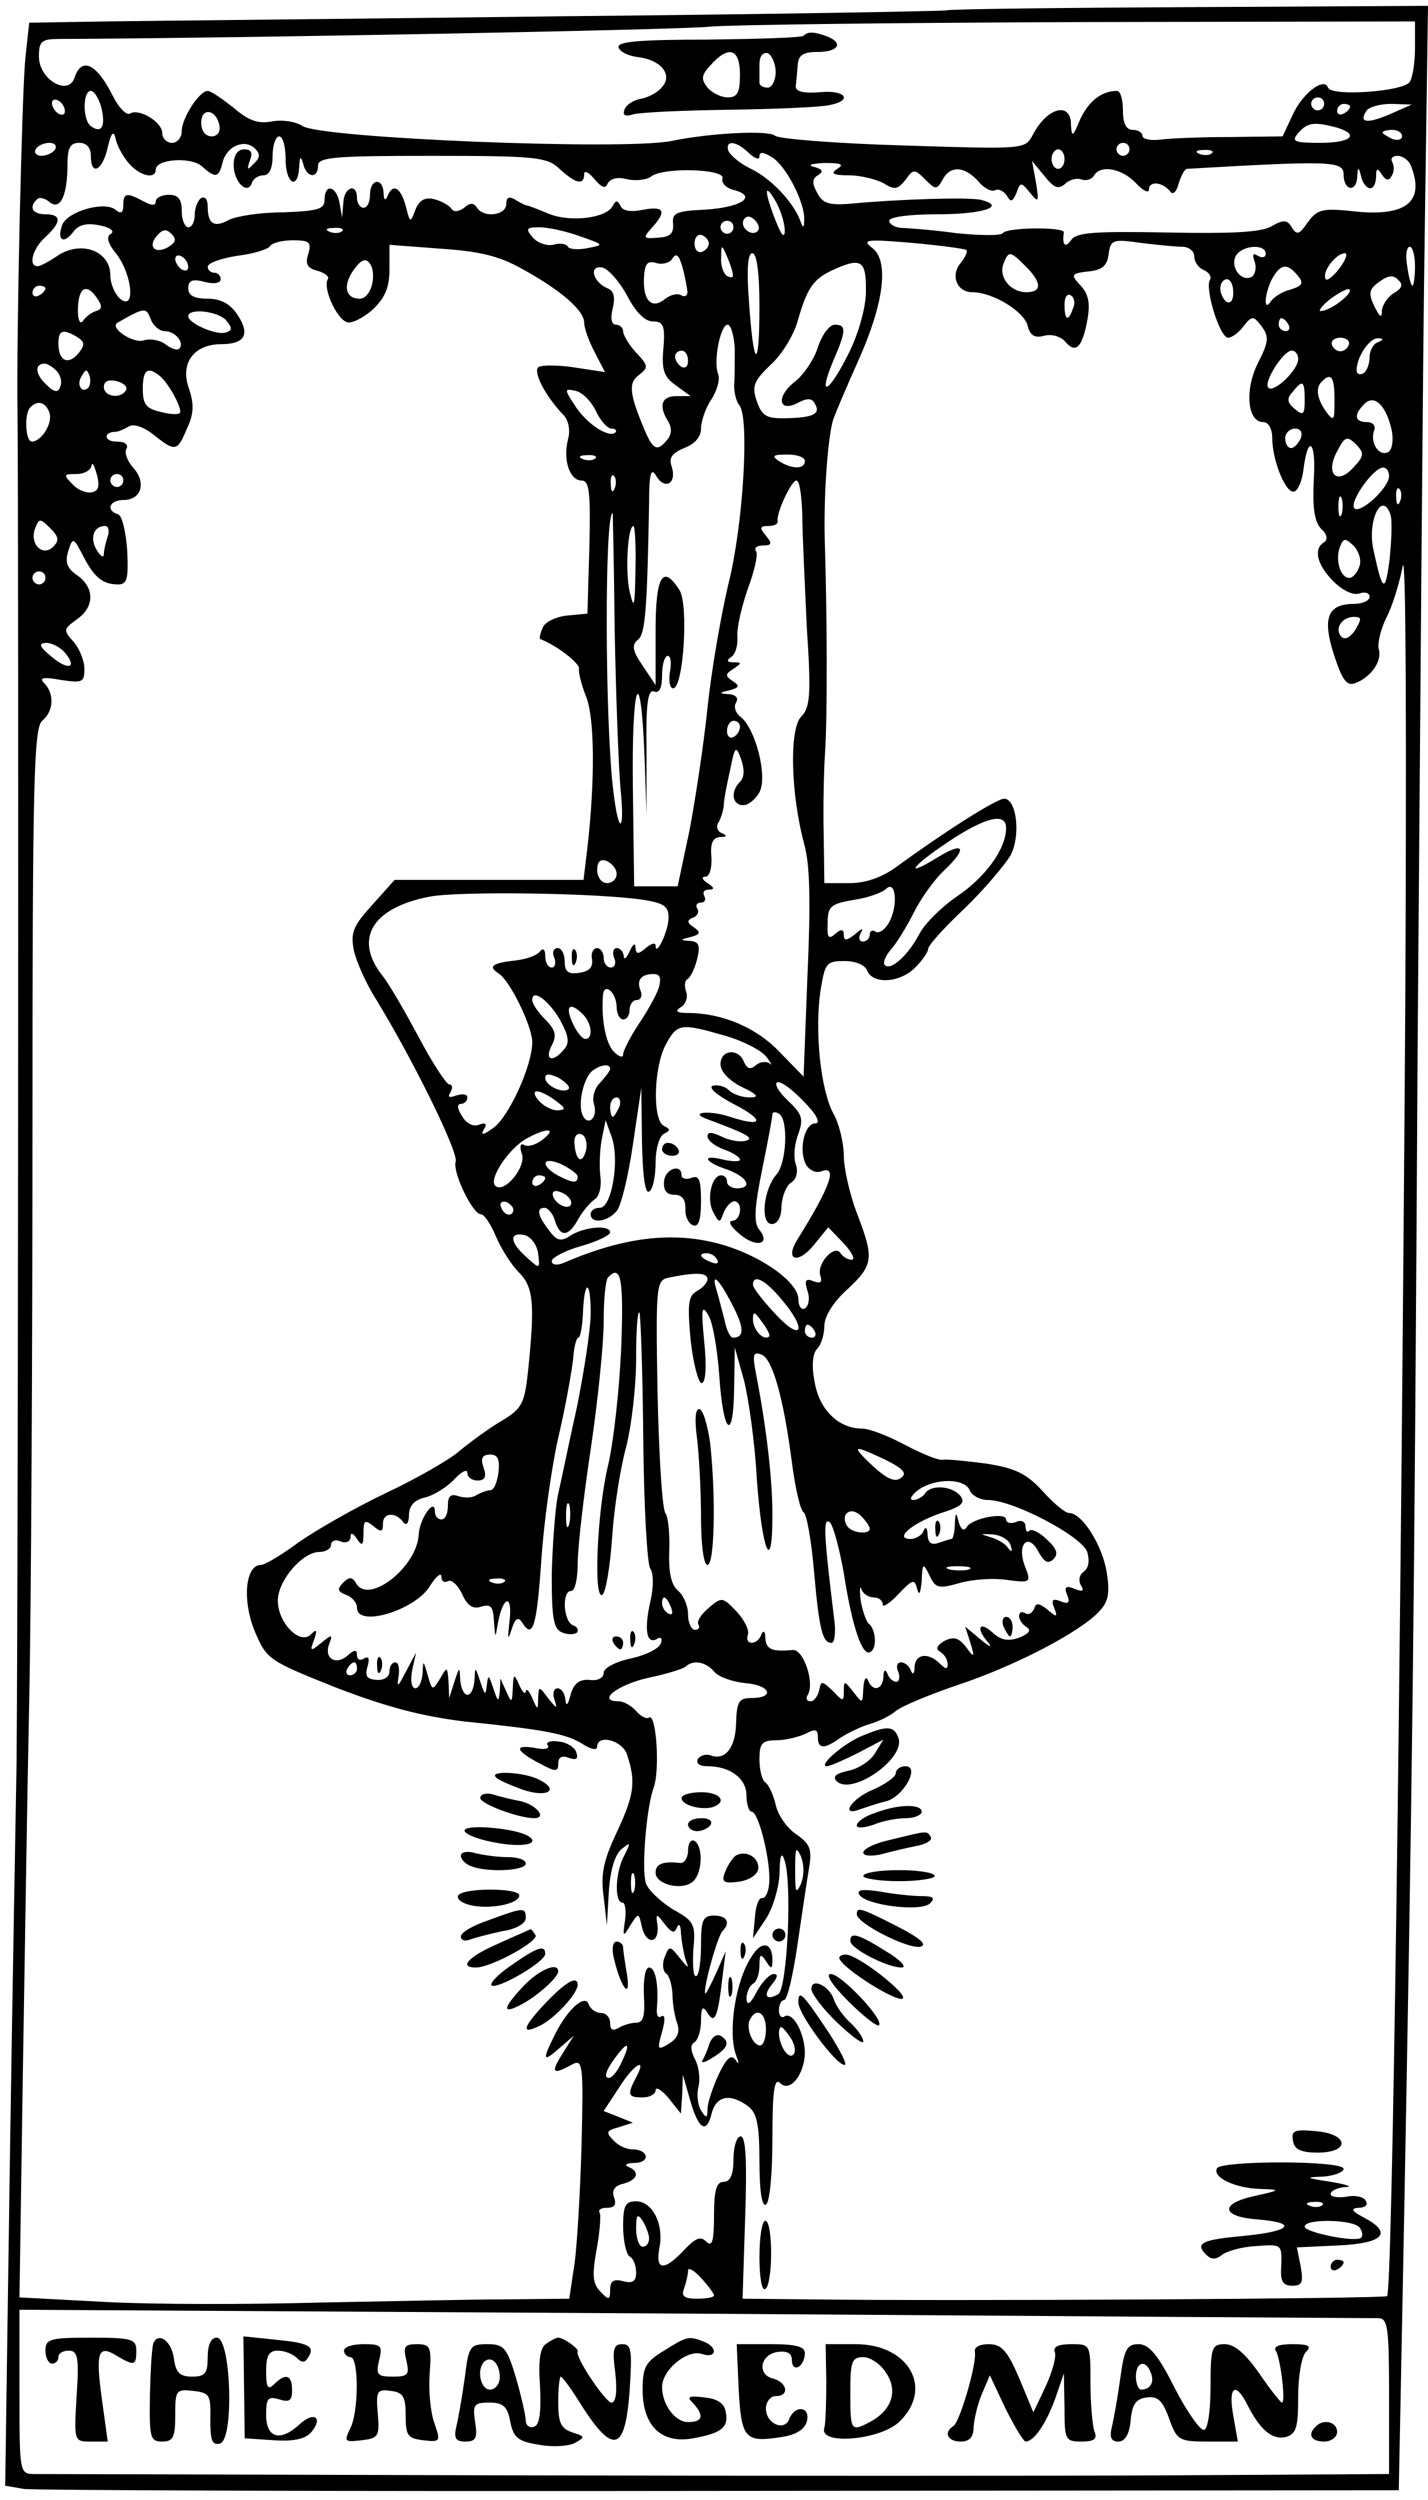 <?xml version="1.0" standalone="no"?>
<!DOCTYPE svg PUBLIC "-//W3C//DTD SVG 20010904//EN"
 "http://www.w3.org/TR/2001/REC-SVG-20010904/DTD/svg10.dtd">
<svg version="1.0" xmlns="http://www.w3.org/2000/svg"
 width="220pt" height="385pt" viewBox="0 0 220 385"
 preserveAspectRatio="xMidYMid meet">
<g transform="translate(0,385) scale(0.1,-0.1)"
fill="#000000" stroke="none">
<path d="M1458 3834 c-2 -1 -267 -6 -588 -9 -322 -4 -639 -7 -705 -8 l-120 -2
-6 -55 c-5 -51 -14 -423 -12 -550 2 -192 1 -2015 -2 -2105 -1 -60 -6 -329 -10
-597 l-7 -486 29 -5 c15 -2 498 -4 1073 -3 l1045 1 7 355 c14 735 17 979 22
1865 4 501 8 1067 11 1258 l5 348 -370 -2 c-203 -1 -371 -3 -372 -5z m722 -58
c0 -23 -4 -46 -8 -52 -9 -15 -121 -23 -126 -9 -6 17 -40 -9 -55 -43 l-15 -32
-80 -1 c-45 0 -93 -2 -108 -4 -16 -2 -28 1 -28 6 0 5 -7 9 -15 9 -10 0 -15 10
-15 30 0 17 -4 30 -9 30 -24 0 -44 -16 -57 -44 -11 -27 -13 -28 -14 -8 0 36
-37 27 -59 -16 -12 -22 -12 -22 -199 -16 -103 3 -192 10 -198 15 -11 9 -101 4
-159 -8 -72 -15 -542 4 -569 23 -11 7 -31 10 -47 7 -21 -4 -36 1 -59 21 -18
14 -35 26 -40 26 -13 0 -40 -42 -40 -62 0 -10 -7 -18 -15 -18 -8 0 -15 7 -15
15 0 17 -36 39 -50 30 -5 -3 -17 9 -26 27 -25 50 -48 61 -59 29 -9 -30 -55 -4
-55 32 0 24 4 27 33 27 262 1 957 14 1002 19 33 3 291 6 573 7 l512 1 0 -41z
m-2024 -91 c7 -29 1 -41 -15 -30 -14 8 -14 55 -1 55 5 0 12 -11 16 -25z m-56
-6 c0 -6 -4 -7 -10 -4 -5 3 -10 11 -10 16 0 6 5 7 10 4 6 -3 10 -11 10 -16z
m1940 11 c0 -5 -4 -10 -10 -10 -5 0 -10 5 -10 10 0 6 5 10 10 10 6 0 10 -4 10
-10z m40 -4 c0 -3 -4 -8 -10 -11 -5 -3 -10 -1 -10 4 0 6 5 11 10 11 6 0 10 -2
10 -4z m61 -12 c-35 -15 -48 -13 -36 5 3 6 21 11 38 11 l32 -1 -34 -15z
m-1803 -17 c2 -10 -3 -17 -12 -17 -10 0 -16 9 -16 21 0 24 23 21 28 -4z m1720
-3 c38 -11 24 -24 -24 -24 -40 0 -45 2 -34 15 14 16 23 18 58 9z m-1860 -55
c17 -20 42 -26 42 -10 0 16 54 20 71 5 21 -19 26 -18 32 6 6 25 34 37 50 21 8
-8 8 -14 -2 -23 -10 -11 -11 -10 -6 5 5 12 2 17 -9 17 -10 0 -16 -9 -16 -24 0
-26 21 -47 28 -28 2 7 10 12 18 12 9 0 14 11 14 30 0 17 5 30 10 30 6 0 10
-16 10 -35 0 -38 19 -49 21 -12 1 16 2 18 6 5 5 -22 23 -24 23 -3 0 13 26 15
175 15 162 0 178 -2 197 -20 25 -23 38 -26 38 -8 0 6 7 3 16 -8 11 -13 17 -15
20 -7 4 8 15 11 30 7 13 -3 30 -1 37 4 18 15 116 12 110 -3 -2 -7 6 -15 19
-18 36 -10 8 -27 -48 -30 -42 -2 -49 -5 -47 -22 1 -15 -5 -20 -23 -21 -23 -2
-24 -1 -10 15 24 26 19 34 -13 28 -19 -4 -32 -2 -35 6 -5 9 -7 9 -12 0 -9 -19
-66 -26 -99 -12 -17 7 -32 13 -35 13 -3 1 -11 5 -17 9 -9 5 -13 3 -13 -7 0
-18 -35 -22 -45 -6 -5 8 -11 8 -20 0 -8 -6 -16 -7 -19 -2 -3 5 -15 12 -26 15
-15 4 -24 -1 -30 -16 -8 -21 -8 -21 -15 6 -8 29 -20 35 -28 15 -3 -8 -6 -6 -6
5 -1 24 -21 22 -21 -3 0 -11 -4 -20 -10 -20 -5 0 -10 7 -10 15 0 24 -20 17
-21 -7 l-2 -23 -4 23 c-5 26 -23 30 -23 4 0 -14 -10 -17 -64 -19 -35 0 -73 -6
-84 -12 -22 -12 -32 -6 -32 21 0 11 -4 16 -10 13 -5 -3 -10 -15 -10 -26 0 -10
-4 -19 -10 -19 -5 0 -10 11 -10 25 0 18 -5 25 -20 25 -11 0 -20 -5 -20 -10 0
-7 -6 -7 -19 0 -26 14 -31 13 -31 -6 0 -12 -4 -14 -12 -7 -18 14 -74 -3 -82
-23 -9 -24 2 -31 17 -11 8 11 21 14 40 10 17 -3 24 -9 18 -13 -8 -4 -5 -15 9
-32 24 -32 29 -88 5 -68 -8 7 -15 23 -15 36 0 38 -46 55 -83 29 -12 -8 -25
-15 -29 -15 -15 0 -8 27 12 45 25 23 25 35 0 35 -20 0 -26 11 -13 23 3 4 12 2
19 -4 17 -14 28 10 28 58 0 25 4 33 18 33 11 0 18 -7 18 -20 0 -32 18 -23 26
13 5 22 9 27 12 14 2 -11 11 -27 20 -38z m1962 41 c0 -5 -7 -7 -15 -4 -8 4
-15 8 -15 10 0 2 7 4 15 4 8 0 15 -4 15 -10z m-2075 -20 c-3 -5 -13 -10 -21
-10 -8 0 -12 5 -9 10 3 6 13 10 21 10 8 0 12 -4 9 -10z m1069 -6 c9 -8 16 -11
16 -5 0 8 6 7 19 -1 22 -13 51 -70 50 -96 0 -14 -2 -14 -6 -2 -11 29 -45 65
-76 80 -17 8 -32 21 -35 28 -5 17 13 15 32 -4z m586 6 c0 -5 -4 -10 -10 -10
-5 0 -10 5 -10 10 0 6 5 10 10 10 6 0 10 -4 10 -10z m-100 -15 c0 -8 -4 -15
-10 -15 -5 0 -10 7 -10 15 0 8 5 15 10 15 6 0 10 -7 10 -15z m227 9 c-3 -3
-12 -4 -19 -1 -8 3 -5 6 6 6 11 1 17 -2 13 -5z m307 -20 c21 -54 -7 -77 -83
-70 -54 6 -61 4 -76 -16 -13 -19 -17 -21 -25 -8 -7 12 -13 12 -32 1 -17 -9
-64 -11 -161 -9 -114 2 -139 0 -147 -12 -9 -13 -14 -7 -11 12 1 9 -88 8 -94
-1 -2 -4 -34 -4 -72 0 -37 5 -76 8 -85 8 -10 1 -18 6 -18 11 0 6 31 10 74 10
70 0 107 12 68 22 -17 5 -134 1 -205 -6 -30 -2 -40 1 -48 17 -8 14 -8 22 1 27
9 6 8 9 -6 13 -11 3 -4 5 16 6 26 0 31 -2 20 -9 -11 -7 -7 -10 18 -10 18 0 41
-6 53 -12 17 -11 22 -10 34 5 12 17 14 17 30 1 16 -16 18 -17 27 -1 12 23 34
21 55 -2 9 -11 21 -17 26 -14 5 3 13 -1 18 -8 6 -11 9 -10 15 4 6 17 7 17 21
0 13 -16 14 -15 9 16 l-6 33 19 -23 c15 -19 22 -21 32 -12 6 6 17 9 24 7 7 -3
16 -1 20 5 10 18 43 12 65 -11 11 -12 20 -16 20 -10 0 14 21 12 33 -3 4 -6 10
0 13 13 4 12 9 22 13 22 224 13 241 12 241 -9 0 -25 20 -28 21 -3 1 16 2 16 6
0 2 -10 9 -18 14 -18 5 0 9 8 9 18 0 13 2 14 9 3 6 -9 11 -10 15 -2 4 6 4 16
1 21 -3 6 0 10 8 10 8 0 18 -7 21 -16z m-965 -99 c0 -13 -5 -8 -14 15 -18 46
-18 61 0 30 8 -14 14 -34 14 -45z m-42 -1 c-9 -9 -28 6 -21 18 4 6 10 6 17 -1
6 -6 8 -13 4 -17z m-37 6 c0 -5 -4 -10 -10 -10 -5 0 -10 5 -10 10 0 6 5 10 10
10 6 0 10 -4 10 -10z m-870 -30 c-20 -12 -33 -1 -19 16 9 11 15 12 23 4 8 -8
7 -13 -4 -20z m267 24 c-3 -3 -12 -4 -19 -1 -8 3 -5 6 6 6 11 1 17 -2 13 -5z
m367 -8 c37 -13 37 -13 12 -18 -15 -3 -29 -2 -31 2 -3 5 -13 6 -23 3 -10 -2
-24 3 -31 11 -12 14 -10 16 10 16 13 0 41 -6 63 -14z m198 -11 c0 -5 -5 -11
-11 -13 -6 -2 -11 4 -11 13 0 9 5 15 11 13 6 -2 11 -8 11 -13z m-617 -16 c-5
-15 -2 -22 14 -26 11 -3 19 -9 16 -13 -8 -13 13 -60 29 -66 7 -3 25 6 40 19
19 18 26 34 26 62 l0 38 79 -6 c60 -4 90 -11 127 -32 58 -32 94 -63 94 -82 0
-8 7 -28 16 -45 l16 -31 -46 7 c-25 4 -50 4 -56 1 -10 -6 10 -45 38 -74 8 -8
11 -24 7 -38 -8 -32 3 -63 21 -63 12 0 14 -18 12 -102 l-3 -103 -32 -3 c-17
-2 -34 -10 -37 -19 -4 -9 -5 -16 -4 -17 26 -10 62 -38 60 -46 -1 -6 4 -25 11
-43 13 -32 14 -127 2 -232 l-6 -50 -145 0 -146 0 -34 -38 c-30 -33 -34 -43
-29 -70 4 -18 19 -52 35 -77 58 -95 127 -236 122 -249 -5 -16 26 -81 39 -81 5
0 15 -15 23 -34 8 -19 24 -44 35 -55 23 -23 25 -48 15 -148 -6 -57 -9 -62 -46
-84 -21 -13 -49 -34 -62 -45 -14 -12 -64 -41 -113 -64 -48 -23 -109 -58 -134
-76 -26 -19 -51 -34 -57 -34 -24 0 -29 -54 -10 -101 19 -45 21 -46 126 -88 78
-30 132 -44 197 -52 127 -13 157 -19 183 -35 12 -8 22 -10 22 -4 0 20 39 10
46 -12 14 -42 11 -62 -15 -118 -21 -44 -26 -66 -21 -101 l5 -44 3 52 c2 32 9
56 19 65 15 12 15 11 5 -9 -14 -25 -16 -73 -3 -73 4 0 6 -12 4 -27 -4 -26 -3
-27 8 -8 13 20 13 20 18 -3 7 -28 27 -25 24 3 -3 19 -2 19 11 2 11 -14 15 -15
19 -5 3 7 6 3 6 -9 1 -12 4 -30 7 -40 6 -16 5 -15 -9 2 -15 19 -16 19 -23 1
-4 -10 -3 -21 2 -25 5 -3 9 -17 10 -31 0 -14 3 -34 7 -45 5 -14 1 -24 -12 -32
-18 -11 -19 -10 -11 18 5 18 5 27 -1 24 -5 -4 -8 2 -7 12 3 36 -2 63 -12 63
-6 0 -9 -18 -8 -43 2 -32 -1 -42 -12 -42 -8 0 -21 -4 -27 -8 -9 -5 -13 -3 -13
7 0 9 -6 16 -14 16 -8 0 -16 6 -19 13 -5 17 -32 -6 -52 -46 -20 -40 -19 -44 7
-21 l22 19 -17 -27 c-19 -30 -16 -34 13 -18 18 10 19 4 16 -122 -2 -73 -7
-157 -11 -185 l-8 -53 -96 -1 c-53 0 -184 -3 -291 -5 -107 -3 -255 -3 -328 1
l-132 7 5 332 c3 182 7 446 10 586 3 140 5 535 5 876 0 538 2 623 15 634 18
15 19 42 3 58 -8 8 -2 10 25 5 34 -5 37 -4 37 17 0 13 -8 32 -17 42 -16 18
-15 19 5 34 28 19 28 49 1 68 -16 11 -19 20 -14 37 7 22 8 22 23 -7 17 -33 30
-44 54 -44 14 0 16 9 14 52 -2 29 -8 54 -14 56 -20 6 -13 22 8 22 28 0 36 27
15 50 -9 10 -14 24 -10 29 3 7 -3 11 -16 11 -19 0 -20 15 -1 15 4 0 13 4 20 8
7 5 23 0 38 -12 34 -27 37 -27 52 9 11 23 11 38 3 62 -14 39 8 68 50 68 36 0
45 15 25 45 -11 17 -26 25 -46 25 -21 0 -30 5 -30 16 0 12 6 15 25 10 14 -4
25 -2 25 4 0 5 -4 10 -10 10 -5 0 -10 4 -10 9 0 6 20 13 45 17 25 3 48 10 51
15 3 5 19 9 35 9 26 0 29 -3 24 -21z m1014 6 c2 -3 -2 -11 -9 -20 -16 -19 -6
-45 18 -45 31 0 79 -29 85 -51 4 -16 11 -20 26 -16 11 3 25 -1 32 -9 16 -19
26 -10 34 32 5 27 2 41 -10 54 -16 17 -15 19 12 22 21 2 29 9 31 27 3 22 7 23
49 17 25 -3 54 -6 64 -6 11 0 19 -7 19 -15 0 -9 7 -18 15 -21 8 -4 12 -10 9
-15 -8 -13 15 -89 28 -89 6 0 17 8 24 18 13 16 15 16 28 -1 11 -15 11 -23 -6
-56 -21 -42 -16 -91 8 -91 8 0 14 -10 14 -24 0 -35 21 -87 34 -83 6 2 12 17
14 33 7 57 20 45 16 -15 -2 -43 1 -64 11 -75 10 -9 11 -17 5 -21 -17 -10 -11
-35 14 -60 15 -15 31 -22 40 -19 9 3 16 1 16 -5 0 -6 -11 -11 -24 -11 -41 0
-49 -22 -31 -78 13 -40 20 -49 33 -44 24 9 42 34 36 53 -2 8 3 30 12 48 9 17
20 53 25 79 5 28 6 -245 4 -673 -7 -1049 -20 -1984 -28 -1991 -4 -4 -672 -8
-892 -5 l-101 1 4 125 c3 88 1 125 -7 125 -6 0 -11 -16 -11 -35 0 -24 -5 -35
-15 -35 -11 0 -15 -12 -15 -52 0 -40 -3 -49 -12 -40 -9 9 -17 5 -34 -13 -31
-33 -45 -32 -38 4 7 36 -11 71 -36 71 -17 0 -20 -7 -20 -39 0 -22 5 -43 10
-46 6 -3 10 -14 10 -25 0 -13 -5 -17 -20 -13 -15 4 -20 0 -20 -13 0 -16 -2
-17 -15 -3 -12 12 -13 25 -6 64 5 27 7 53 5 57 -3 5 2 8 11 8 12 0 15 5 11 16
-4 11 1 18 14 21 23 6 26 19 8 26 -7 3 -3 6 10 6 25 1 21 21 -4 21 -9 0 -22 6
-29 14 -12 12 -11 15 8 20 l22 7 -22 9 -23 9 23 35 c23 37 45 50 27 17 -14
-27 -13 -31 10 -31 11 0 20 5 20 11 0 6 9 1 20 -12 l19 -24 2 30 1 30 10 -35
c13 -48 26 -58 34 -26 7 29 29 33 57 12 13 -10 17 -28 17 -85 0 -46 4 -70 10
-66 6 3 10 49 10 103 0 73 3 93 12 84 15 -15 37 13 38 46 0 30 -18 64 -31 57
-5 -4 -9 1 -9 9 0 9 4 16 8 16 5 0 14 39 21 88 7 48 15 101 18 119 4 26 0 34
-20 48 -14 9 -29 30 -32 46 -4 16 -11 31 -16 34 -5 4 -9 19 -9 36 0 24 4 29
26 29 14 0 34 5 45 10 15 8 19 7 19 -5 0 -19 10 -19 35 -1 11 7 31 17 45 21
14 4 32 13 40 20 8 7 51 25 95 40 88 29 190 82 219 114 14 15 16 28 11 60 -7
42 -38 91 -58 91 -6 0 -24 15 -41 34 -25 27 -42 35 -86 42 -30 4 -60 7 -67 6
-6 -2 -32 9 -59 23 -26 14 -55 25 -66 25 -36 0 -66 29 -73 72 -5 25 -3 44 4
51 6 6 11 22 11 35 0 15 14 37 35 56 41 38 42 48 15 118 -11 29 -20 69 -20 88
0 19 -7 49 -16 65 -20 37 -29 127 -20 189 7 43 9 46 37 46 17 0 32 -6 35 -15
9 -21 50 -19 74 5 11 11 20 24 20 29 0 5 25 33 56 62 31 30 62 67 71 82 16 31
9 87 -10 87 -12 0 -95 -53 -166 -105 -22 -16 -47 -25 -72 -25 l-39 0 -1 73
c-1 39 0 97 2 127 4 59 3 217 0 315 -3 74 4 173 13 200 4 11 21 51 38 89 40
89 48 154 22 174 -17 13 -10 14 61 8 44 -4 81 -9 84 -11z m-360 -38 c1 -5 -3
-5 -9 -2 -5 3 -10 16 -9 28 0 21 1 21 9 2 5 -11 9 -24 9 -28z m821 32 c0 -5
-5 -7 -12 -3 -8 5 -9 2 -5 -9 3 -9 1 -19 -4 -23 -15 -9 -33 12 -26 30 7 18 47
22 47 5z m230 -19 c0 -16 -2 -30 -4 -30 -2 0 -6 14 -8 30 -3 17 -1 30 4 30 4
0 8 -13 8 -30z m-1890 -1 c0 -6 -4 -7 -10 -4 -5 3 -10 11 -10 16 0 6 5 7 10 4
6 -3 10 -11 10 -16z m769 -37 c1 -7 -4 -10 -9 -7 -6 4 -17 1 -25 -5 -20 -17
-34 -4 -33 30 1 24 5 29 19 25 9 -3 21 0 25 7 6 9 10 5 15 -12 4 -14 7 -31 8
-38z m111 -24 c0 -100 -9 -97 -16 6 -4 51 -2 76 5 76 7 0 11 -30 11 -82z m410
62 c25 -25 26 -40 1 -40 -24 0 -43 23 -35 44 8 20 10 20 34 -4z m483 -4 c-10
-13 -20 -20 -21 -15 -5 12 17 39 30 39 5 0 1 -11 -9 -24z m-1490 2 c6 -21 -4
-48 -19 -48 -20 0 -26 17 -12 40 15 23 24 25 31 8z m761 -40 c-1 -26 -13 -67
-29 -97 -30 -59 -45 -63 -21 -6 20 46 20 55 2 55 -8 0 -20 -16 -26 -35 -6 -19
-23 -44 -37 -54 -28 -23 -23 -47 7 -31 13 7 21 7 25 -1 10 -16 -1 -22 -42 -23
-32 -1 -39 3 -47 26 -8 23 -5 31 21 56 17 15 36 46 42 68 15 52 24 65 58 80
41 18 48 12 47 -38z m-368 -3 c13 -25 27 -40 40 -40 16 0 19 -7 16 -42 -3 -33
1 -44 20 -57 l22 -16 -22 0 c-23 0 -28 -15 -12 -40 5 -9 5 -19 -2 -27 -15 -19
-22 -16 -35 15 -24 57 -25 73 -8 85 14 11 14 14 -5 34 -11 12 -20 27 -20 33 0
5 -5 10 -11 10 -7 0 -9 10 -5 25 4 17 2 27 -8 31 -22 9 -30 36 -8 32 9 -2 26
-21 38 -43z m1033 31 c10 -12 8 -16 -11 -22 -13 -3 -26 -12 -30 -18 -12 -18
-10 12 2 35 13 23 23 24 39 5z m149 -27 c-10 -6 -18 -18 -19 -27 0 -13 -3 -11
-12 7 -9 19 -8 26 8 37 13 10 22 11 29 3 8 -7 6 -13 -6 -20z m-248 0 c0 -11
-4 -17 -10 -14 -5 3 -10 13 -10 21 0 8 5 14 10 14 6 0 10 -9 10 -21z m-1830 7
c0 -3 -4 -8 -10 -11 -5 -3 -10 -1 -10 4 0 6 5 11 10 11 6 0 10 -2 10 -4z m78
-35 c-7 -2 -16 -9 -20 -15 -4 -6 -8 0 -8 15 0 35 12 44 28 22 10 -14 10 -19 0
-22z m1916 14 c-10 -8 -23 -14 -29 -14 -5 -1 1 8 15 19 14 10 27 17 29 14 3
-2 -4 -11 -15 -19z m-411 -10 c-7 -21 -13 -19 -13 6 0 11 4 18 10 14 5 -3 7
-12 3 -20z m-1399 -35 c16 0 31 -18 22 -27 -3 -3 -12 0 -20 6 -8 7 -24 10 -34
7 -16 -6 -54 19 -41 27 42 24 44 24 51 6 4 -11 14 -19 22 -19z m95 16 c9 -11
9 -15 -1 -18 -14 -5 -58 14 -58 25 0 13 47 8 59 -7z m1636 -6 c3 -5 1 -10 -4
-10 -6 0 -11 5 -11 10 0 6 2 10 4 10 3 0 8 -4 11 -10z m-853 -37 c0 -21 0 -46
-1 -57 0 -10 3 -24 8 -30 16 -19 6 -186 -17 -276 -11 -47 -26 -132 -32 -190
-6 -58 -19 -143 -28 -190 l-18 -85 -33 0 -34 0 -2 153 c-2 162 12 199 18 47
l3 -90 0 98 c-1 74 2 96 12 92 8 -3 12 6 12 25 0 17 4 30 9 30 4 0 6 -11 3
-25 -2 -14 0 -25 5 -25 16 0 24 128 10 151 -26 41 -37 22 -37 -63 l0 -83 -20
30 c-16 23 -17 32 -7 40 11 9 14 44 17 210 0 46 3 56 11 42 13 -22 32 -12 24
14 -5 14 0 21 19 29 16 6 26 17 26 30 0 11 7 32 16 45 9 14 14 32 10 40 -7 20
4 75 15 75 5 0 10 -17 11 -37z m-1013 18 c12 -8 12 -12 2 -25 -16 -19 -31 -12
-31 15 0 21 7 23 29 10z m1959 -12 c-2 -6 -8 -10 -13 -10 -5 0 -11 4 -13 10
-2 6 4 11 13 11 9 0 15 -5 13 -11z m45 4 c-7 -2 -13 -13 -13 -23 0 -10 -4 -22
-10 -25 -5 -3 -10 -1 -10 5 0 20 20 50 33 49 9 0 9 -2 0 -6z m-1063 -29 c0 -8
-4 -12 -10 -9 -5 3 -10 10 -10 16 0 5 5 9 10 9 6 0 10 -7 10 -16z m940 3 c0
-17 -38 -53 -46 -44 -8 8 23 57 36 57 6 0 10 -6 10 -13z m-1913 -18 c6 -6 9
-17 6 -24 -3 -10 -9 -10 -22 3 -17 16 -18 32 -2 32 4 0 12 -5 18 -11z m49 -26
c-10 -10 -19 5 -10 18 6 11 8 11 12 0 2 -7 1 -15 -2 -18z m109 19 c14 -10 37
-53 32 -58 -3 -3 -16 -2 -31 2 -21 5 -26 12 -26 35 0 29 7 35 25 21z m-51 -23
c-8 -14 -34 -10 -34 5 0 9 7 12 20 9 11 -3 17 -9 14 -14z m1862 -15 c0 -32 -1
-34 -13 -18 -14 20 -17 37 -6 47 14 14 19 6 19 -29z m-46 0 c0 -22 -2 -25 -15
-14 -12 10 -13 16 -4 26 16 20 19 18 19 -12z m-1092 -17 c7 -15 18 -27 24 -27
6 0 9 -3 6 -6 -10 -9 -44 13 -62 41 -17 26 -17 27 1 23 10 -2 24 -16 31 -31z
m1226 -29 c3 -16 1 -30 -5 -34 -14 -8 -29 14 -22 33 3 7 -2 13 -11 13 -19 0
-21 11 -4 28 15 15 33 -1 42 -40z m-2068 27 c6 -16 -12 -45 -27 -45 -10 0 -12
44 -2 53 11 11 23 8 29 -8z m1928 -40 c-4 -8 -10 -15 -15 -15 -5 0 -9 7 -9 15
0 8 7 15 15 15 9 0 12 -6 9 -15z m81 -45 c-25 -28 -44 -10 -25 25 12 23 15 24
29 11 13 -14 13 -18 -4 -36z m-1168 14 c-3 -3 -12 -4 -19 -1 -8 3 -5 6 6 6 11
1 17 -2 13 -5z m323 -4 c0 -13 -20 -13 -40 0 -12 8 -9 10 13 10 15 0 27 -4 27
-10z m-1098 -48 c-8 -2 -22 3 -30 12 -15 15 -14 16 6 16 12 0 22 6 23 13 1 6
4 1 8 -13 5 -18 3 -26 -7 -28z m1998 25 c0 -19 -47 -61 -54 -49 -6 11 30 62
45 62 5 0 9 -6 9 -13z m-1950 -7 c0 -5 -4 -10 -10 -10 -5 0 -10 5 -10 10 0 6
5 10 10 10 6 0 10 -4 10 -10z m757 -12 c-3 -8 -6 -5 -6 6 -1 11 2 17 5 13 3
-3 4 -12 1 -19z m289 -40 c0 -29 4 -108 7 -175 7 -104 5 -123 -9 -137 -18 -19
-16 -118 5 -196 9 -32 10 -90 5 -202 l-6 -156 -37 38 c-35 37 -88 60 -141 60
-18 0 -21 3 -11 9 8 5 11 16 8 24 -3 9 -2 17 2 19 4 2 11 15 15 31 5 21 3 27
-11 28 -16 1 -16 2 1 6 15 4 16 7 5 15 -11 7 -11 11 -1 15 6 2 10 9 6 14 -3 5
0 9 6 9 6 0 8 5 5 10 -3 6 0 10 7 10 9 0 9 3 -2 10 -8 5 -10 10 -3 10 6 0 10
13 9 30 -2 21 2 30 13 31 11 0 12 2 3 6 -6 2 -9 9 -6 15 4 6 8 18 9 27 0 9 5
34 10 56 7 36 9 38 17 15 5 -15 5 -27 -2 -34 -15 -15 -12 -36 5 -36 8 0 19 9
25 20 13 24 -6 98 -29 116 -8 6 -11 16 -7 22 4 7 0 12 -11 13 -16 1 -16 2 1 6
15 4 16 7 5 14 -12 8 -12 11 1 19 13 9 13 10 0 10 -10 0 -11 3 -4 8 7 4 11 18
10 32 -1 14 7 47 16 73 10 27 16 52 13 58 -4 5 1 9 11 9 13 0 14 3 4 15 -10
12 -10 15 4 15 9 0 15 3 14 8 -2 12 21 62 29 62 5 0 8 -24 9 -52z m921 20 c-3
-8 -6 -5 -6 6 -1 11 2 17 5 13 3 -3 4 -12 1 -19z m-90 -20 c-3 -7 -5 -2 -5 12
0 14 2 19 5 13 2 -7 2 -19 0 -25z m75 0 c3 -7 2 -38 -1 -68 -7 -55 -11 -52
-25 13 -10 45 13 92 26 55z m-1195 -181 c2 -100 6 -209 9 -242 7 -68 -3 -72
-11 -4 -13 102 -14 429 -1 429 0 0 2 -82 3 -183z m-865 131 c-16 -16 -37 4
-28 28 6 16 8 16 23 1 13 -13 15 -19 5 -29z m84 16 c-3 -9 -6 -21 -6 -27 0 -7
-5 -4 -11 6 -11 18 -5 37 13 37 5 0 7 -7 4 -16z m813 -51 c-1 -58 -2 -63 -9
-34 -7 31 -3 101 6 101 2 0 4 -30 3 -67z m1115 4 c-3 -9 -10 -17 -15 -17 -14
0 -22 27 -15 47 6 15 8 15 22 2 8 -9 12 -23 8 -32z m-2024 -17 c0 -5 -4 -10
-10 -10 -5 0 -10 5 -10 10 0 6 5 10 10 10 6 0 10 -4 10 -10z m2018 -80 c-7
-11 -16 -16 -21 -11 -12 12 0 31 19 31 12 0 12 -3 2 -20z m-1988 -35 c20 -24
5 -28 -21 -6 -19 16 -20 20 -8 21 9 0 22 -7 29 -15z m1040 -114 c0 -6 -4 -13
-10 -16 -5 -3 -10 1 -10 9 0 9 5 16 10 16 6 0 10 -4 10 -9z m410 -156 c0 -32
-31 -75 -75 -105 -25 -17 -51 -43 -59 -59 -17 -32 -44 -57 -53 -47 -3 3 1 14
9 23 9 10 25 36 36 58 11 22 32 51 46 64 37 35 32 46 -9 21 -55 -34 -41 -14
18 25 56 37 87 44 87 20z m-600 -71 c0 -8 -7 -14 -15 -14 -8 0 -15 9 -15 20 0
13 5 18 15 14 8 -4 15 -12 15 -20z m420 -74 c-6 -11 -15 -18 -21 -15 -5 4 -9
1 -9 -4 0 -6 -5 -11 -11 -11 -5 0 -7 6 -3 13 5 8 2 8 -9 -2 -13 -10 -17 -10
-17 -1 0 9 -4 10 -13 2 -10 -9 -13 -6 -12 13 0 30 3 33 45 40 19 3 40 11 45
16 15 15 19 -25 5 -51z m-377 34 c30 -5 37 -10 37 -27 0 -21 -20 -62 -20 -43
0 5 -7 3 -15 -4 -12 -10 -15 -10 -16 1 0 8 -4 5 -9 -6 -5 -11 -9 -14 -9 -7 -1
6 -5 12 -11 12 -5 0 -7 -7 -4 -15 4 -8 1 -15 -5 -15 -6 0 -11 7 -11 15 0 8 -5
15 -10 15 -6 0 -10 -8 -8 -17 2 -12 -4 -19 -19 -21 -18 -3 -23 2 -23 17 0 12
-5 21 -11 21 -6 0 -9 -7 -5 -15 3 -8 1 -15 -4 -15 -6 0 -10 8 -10 18 0 9 -3
13 -8 7 -4 -6 -20 -12 -37 -14 -36 -4 -44 -9 -27 -20 17 -10 52 -81 52 -106 0
-36 -36 -115 -60 -132 -15 -11 -20 -12 -15 -3 6 9 4 12 -7 8 -8 -4 -20 2 -26
13 -8 12 -8 19 -2 19 5 0 10 4 10 10 0 5 -7 6 -17 3 -11 -4 -14 -3 -9 5 4 7 3
12 -2 12 -4 0 -26 33 -47 73 -21 39 -46 83 -57 96 -43 56 -14 103 73 120 44 9
262 6 332 -5z m22 -135 c-4 -12 -18 -37 -31 -56 -13 -20 -24 -41 -24 -47 0 -5
-6 -4 -14 4 -13 13 -20 51 -17 88 2 20 21 3 21 -19 0 -10 5 -19 10 -19 6 0 10
7 10 15 0 8 5 15 11 15 6 0 9 6 6 14 -7 17 1 26 20 26 10 0 12 -6 8 -21z
m-152 -50 c13 -24 15 -35 6 -45 -17 -21 -31 -17 -19 6 8 15 6 24 -10 40 -11
11 -20 24 -20 30 0 18 25 0 43 -31z m35 9 c14 -14 16 -38 4 -38 -5 0 -14 11
-20 25 -12 26 -4 33 16 13z m219 -33 c28 -8 57 -23 64 -33 7 -9 9 -14 5 -10
-5 4 -15 3 -21 -2 -9 -8 -14 -6 -19 5 -8 21 -36 19 -36 -4 0 -11 13 -25 33
-35 25 -12 27 -16 12 -16 -12 0 -26 5 -32 11 -6 6 -17 9 -25 7 -7 -3 6 -14 30
-27 51 -26 49 -38 -3 -21 -33 11 -66 7 -34 -4 59 -22 73 -29 57 -33 -9 -2 -26
1 -37 7 -15 7 -21 7 -21 0 0 -6 11 -15 25 -20 14 -5 25 -12 25 -16 0 -3 -11
-3 -25 0 -35 9 -31 -3 5 -15 31 -11 41 -29 15 -29 -8 0 -15 5 -15 10 0 6 -4
10 -9 10 -15 0 -23 -38 -12 -57 9 -17 10 -17 16 0 4 9 11 17 16 17 14 0 11
-30 -3 -30 -7 -1 -2 -9 11 -20 25 -22 49 -17 31 6 -9 10 -8 33 4 92 9 44 16
82 16 86 0 4 5 4 10 1 15 -9 12 -76 -4 -94 -20 -23 -25 -76 -7 -76 9 0 15 11
15 28 1 16 8 32 15 36 8 5 11 17 7 28 -4 11 -2 32 4 47 8 23 6 30 -16 51 -14
13 -21 25 -17 28 5 3 23 -10 41 -29 20 -20 27 -34 18 -34 -17 0 -26 -42 -14
-64 5 -8 15 -13 23 -10 26 10 15 -22 -36 -104 -21 -33 0 -40 25 -9 l22 27 24
-25 c13 -14 18 -25 12 -25 -6 0 -14 5 -17 10 -9 15 -38 -17 -31 -35 3 -10 0
-12 -11 -8 -12 5 -14 1 -9 -15 4 -11 2 -23 -4 -27 -5 -3 -10 3 -10 14 0 25
-51 63 -110 82 -76 24 -155 16 -252 -26 -10 -4 -18 -3 -18 3 0 5 20 16 45 23
25 7 45 17 45 21 0 12 -38 9 -60 -4 -16 -11 -22 -9 -34 7 -18 23 -20 35 -7 35
5 0 13 -9 16 -20 8 -26 21 -25 36 3 7 12 18 25 25 30 7 4 11 19 9 35 -2 15 -1
41 2 57 l6 30 9 -25 c13 -34 1 -110 -18 -110 -8 0 -14 -4 -14 -10 0 -15 26
-12 40 5 7 8 18 54 25 102 l13 88 1 -83 c1 -53 5 -81 11 -77 6 3 10 24 10 45
0 21 6 41 13 44 10 5 10 7 0 12 -18 8 -16 89 2 124 18 34 23 35 92 15z m-177
-51 c0 -3 -7 -12 -15 -21 -9 -8 -13 -23 -10 -33 7 -22 -10 -36 -18 -16 -7 18
3 59 17 68 13 9 26 10 26 2z m-64 -31 c-8 -8 -36 5 -36 17 0 7 6 7 21 0 11 -7
18 -14 15 -17z m-20 -18 c16 -12 16 -14 3 -15 -9 0 -22 7 -29 15 -16 19 0 19
26 0z m98 -10 c-4 -8 -8 -15 -10 -15 -2 0 -4 7 -4 15 0 8 4 15 10 15 5 0 7 -7
4 -15z m-118 -50 c-10 -8 -23 -12 -29 -8 -5 3 -7 -3 -3 -14 7 -21 -28 -62 -41
-49 -11 10 22 59 49 73 31 17 47 16 24 -2z m67 -16 c-6 -23 -16 -17 -18 10 -1
11 4 17 11 14 6 -2 9 -13 7 -24z m-13 -41 c0 -11 -8 -10 -31 2 -28 16 -23 30
6 17 14 -7 25 -15 25 -19z m-50 -2 c0 -3 -4 -8 -10 -11 -5 -3 -10 -1 -10 4 0
6 5 11 10 11 6 0 10 -2 10 -4z m40 -38 c0 -13 -23 -5 -28 10 -2 7 2 10 12 6 9
-3 16 -11 16 -16z m-89 -11 c-1 -12 -15 -9 -19 4 -3 6 1 10 8 8 6 -3 11 -8 11
-12z m38 -67 c3 -25 3 -25 -18 -6 -26 23 -27 39 -3 34 9 -2 19 -14 21 -28z
m276 -10 c3 -6 -1 -7 -9 -4 -18 7 -21 14 -7 14 6 0 13 -4 16 -10z m-148 -137
c-3 -65 -12 -147 -21 -183 -16 -69 -22 -205 -8 -196 5 3 12 43 15 88 3 46 13
109 22 141 8 32 15 92 15 134 0 42 2 74 5 72 2 -3 5 -90 6 -194 1 -105 6 -195
11 -201 5 -7 5 -29 0 -50 -10 -44 -6 -67 10 -58 6 4 9 1 6 -7 -3 -8 -23 -18
-46 -23 -24 -5 -42 -15 -42 -22 0 -8 -9 -13 -22 -11 -15 1 -24 -5 -29 -23 -4
-16 -7 -19 -8 -7 -1 9 -6 17 -12 17 -6 0 -8 -8 -5 -17 5 -15 4 -15 -9 1 -15
20 -15 20 -16 0 0 -18 -1 -18 -9 1 -5 11 -9 16 -10 10 -1 -5 -5 -1 -10 10 -8
18 -9 18 -10 -5 -1 -23 -2 -23 -10 -5 l-9 20 -1 -20 c-2 -17 -3 -16 -10 5 -7
21 -8 22 -10 5 -2 -17 -3 -16 -10 5 -8 24 -8 24 -9 3 -1 -13 -5 -23 -11 -23
-5 0 -10 10 -11 23 -1 21 -1 21 -9 -3 l-8 -25 -1 25 c-2 24 -2 24 -13 5 -12
-19 -12 -19 -19 5 -7 24 -7 24 -8 3 -1 -13 -6 -23 -11 -23 -6 0 -8 12 -5 28
l6 27 -16 -30 c-12 -23 -14 -25 -11 -7 2 12 0 22 -5 22 -5 0 -9 -6 -9 -14 0
-9 -9 -14 -20 -13 -15 1 -18 6 -14 20 4 13 2 17 -5 13 -6 -4 -11 -2 -11 5 0 9
-4 9 -15 -1 -18 -15 -36 -4 -28 18 6 15 5 16 -12 2 -17 -14 -18 -13 -11 5 5
15 4 17 -5 8 -17 -17 -51 18 -51 52 0 31 38 75 64 75 10 0 18 5 18 11 0 6 7 9
15 5 8 -3 15 0 15 7 0 8 4 6 10 -3 8 -12 10 -10 10 9 0 20 2 21 15 11 12 -10
15 -10 15 4 0 17 20 18 32 1 4 -5 8 0 8 11 0 15 8 24 25 28 13 3 34 16 45 28
11 12 20 16 20 10 0 -7 7 -12 16 -12 11 0 14 6 9 20 -5 14 -2 20 10 20 12 0
15 -7 13 -27 -2 -16 -7 -28 -13 -28 -5 0 -15 -4 -22 -8 -6 -4 -18 -4 -27 -1
-12 4 -16 0 -16 -15 0 -12 -4 -21 -10 -21 -5 0 -10 5 -10 12 0 23 -24 -11 -25
-36 -3 -49 -76 -107 -96 -75 -6 11 -11 11 -20 2 -10 -10 -9 -14 4 -19 9 -3 17
-12 17 -20 0 -31 89 -4 112 33 10 16 18 22 18 15 0 -7 4 -10 10 -7 5 3 15 -5
22 -20 8 -18 17 -24 30 -19 14 4 18 0 19 -23 2 -27 2 -27 6 -3 8 43 23 46 18
4 -3 -28 -3 -32 3 -14 5 17 10 21 16 12 17 -28 23 -7 30 96 4 59 16 145 27
192 11 47 20 100 22 117 1 18 5 33 8 33 3 0 6 16 7 36 2 54 12 55 12 2 0 -25
-10 -89 -21 -144 -12 -54 -25 -117 -30 -139 -4 -22 -8 -77 -9 -121 0 -67 3
-83 16 -88 9 -4 20 -3 23 0 3 4 0 9 -6 11 -15 5 -18 53 -3 53 6 0 10 19 10 43
0 23 9 102 20 175 11 74 20 162 20 196 0 35 3 66 7 69 20 21 24 -3 20 -110z
m133 107 c0 -5 -7 -13 -16 -18 -14 -8 -15 -20 -10 -76 4 -36 12 -66 17 -66 6
0 8 25 4 63 -5 51 -4 59 6 42 7 -10 14 -52 17 -92 6 -92 22 -106 23 -21 l1 63
14 -50 c7 -27 17 -96 20 -153 8 -111 24 -150 24 -55 0 55 -9 133 -25 216 -6
31 -5 36 8 31 17 -6 34 -66 47 -166 5 -39 13 -74 18 -77 5 -3 12 -44 16 -90 8
-90 13 -111 27 -111 5 0 7 17 4 38 -16 130 -17 155 -7 148 5 -3 15 -39 22 -79
13 -84 29 -129 41 -121 11 6 8 36 -3 44 -4 4 -9 19 -12 35 -2 17 -1 24 1 18 2
-7 11 -13 19 -13 8 0 14 -5 14 -11 0 -5 11 2 24 16 22 23 25 24 29 8 3 -11 5
-7 7 12 1 28 2 29 12 9 9 -20 14 -21 46 -12 20 6 53 8 73 5 37 -5 38 -4 28 21
-13 34 5 53 21 22 9 -16 15 -19 23 -11 8 8 5 16 -10 30 -11 11 -24 17 -27 14
-3 -4 -6 -1 -6 6 0 8 -7 11 -15 7 -8 -3 -15 -1 -15 4 0 12 -53 2 -61 -12 -4
-7 -9 -3 -12 8 -4 16 -5 16 -6 -3 0 -13 -3 -23 -5 -23 -2 0 -11 -3 -20 -6 -11
-4 -16 0 -17 12 0 11 -3 14 -6 7 -2 -7 -12 -13 -20 -13 -27 0 3 25 47 40 32
10 38 16 29 27 -13 15 -45 17 -54 3 -3 -5 -12 -10 -18 -10 -7 0 -3 7 7 15 26
19 72 19 80 0 3 -8 16 -15 28 -15 39 0 145 -56 153 -80 4 -14 2 -25 -5 -30 -7
-5 -9 -13 -5 -21 6 -9 3 -11 -9 -6 -14 6 -17 3 -12 -9 5 -12 2 -15 -10 -10
-12 5 -15 2 -10 -10 6 -15 4 -15 -10 -3 -14 11 -18 11 -21 1 -3 -6 -9 -10 -14
-6 -5 3 -9 1 -9 -5 0 -5 5 -13 12 -17 7 -5 3 -10 -12 -16 -17 -6 -28 -4 -41 8
-21 19 -26 6 -6 -16 6 -8 1 -6 -12 5 l-24 20 8 -25 c7 -23 6 -24 -7 -6 -11 14
-19 16 -33 9 -12 -7 -14 -13 -6 -17 6 -4 11 -12 11 -19 0 -8 -3 -8 -12 1 -18
18 -38 15 -39 -5 0 -11 -3 -13 -6 -5 -2 6 -9 12 -15 12 -6 0 -8 -7 -4 -15 3
-8 1 -15 -3 -15 -5 0 -12 6 -14 13 -3 7 -6 5 -6 -5 -1 -21 -17 -24 -24 -5 -3
6 -6 1 -7 -13 -1 -24 -1 -24 -15 -6 -14 18 -15 18 -15 2 0 -17 -1 -17 -17 0
-17 16 -18 16 -21 1 -2 -9 -8 -17 -13 -17 -6 0 -8 4 -5 9 12 18 -6 72 -23 70
-32 -3 -41 1 -42 19 0 10 -3 12 -6 5 -6 -17 -26 -17 -21 -1 3 7 -5 23 -17 36
-22 23 -23 23 -43 6 -12 -10 -19 -21 -16 -26 3 -4 0 -8 -5 -8 -6 0 -11 11 -11
24 0 13 -7 29 -15 36 -11 9 -15 28 -14 60 1 25 -1 53 -6 60 -5 8 -10 92 -12
186 -3 172 -2 173 20 177 40 8 57 7 57 -3z m38 -39 c19 -36 19 -51 1 -51 -4 0
-10 12 -13 28 -4 15 -9 35 -12 45 -9 29 3 19 24 -22z m76 8 c40 -47 32 -67 -9
-23 -19 20 -35 41 -35 45 0 18 19 8 44 -22z m-19 -57 c-8 -8 -25 10 -25 26 0
13 2 13 14 -4 8 -10 13 -21 11 -22z m70 8 c3 -5 1 -10 -4 -10 -6 0 -11 5 -11
10 0 6 2 10 4 10 3 0 8 -4 11 -10z m109 -198 c28 -14 34 -21 24 -28 -9 -7 -21
-2 -43 18 -35 33 -32 34 19 10z m-487 -99 c-3 -10 -5 -4 -5 12 0 17 2 24 5 18
2 -7 2 -21 0 -30z m463 -7 c0 -10 -28 -7 -35 4 -11 18 5 31 21 16 8 -8 14 -17
14 -20z m217 -26 c3 -10 2 -11 -4 -4 -4 7 -17 14 -28 17 -16 5 -15 5 4 4 14
-1 26 -9 28 -17z m-64 -37 c-7 -2 -21 -2 -30 0 -10 3 -4 5 12 5 17 0 24 -2 18
-5z m-716 -19 c-3 -3 -12 -4 -19 -1 -8 3 -5 6 6 6 11 1 17 -2 13 -5z m257 -40
c3 -8 2 -12 -4 -9 -6 3 -10 10 -10 16 0 14 7 11 14 -7z m-484 -94 c0 -5 -5
-10 -11 -10 -5 0 -7 5 -4 10 3 6 8 10 11 10 2 0 4 -4 4 -10z m550 -4 c6 -8 28
-16 48 -18 39 -3 47 -23 9 -23 -19 0 -22 -6 -23 -39 -1 -38 -17 -58 -40 -49
-6 2 -15 0 -19 -6 -3 -7 3 -11 15 -11 35 0 60 -19 60 -45 0 -14 4 -25 8 -25
11 0 30 -79 27 -110 -1 -14 -6 -24 -11 -23 -5 1 -10 -13 -11 -30 l-3 -32 20
30 c11 17 20 48 21 70 0 26 3 34 7 22 13 -32 5 -199 -9 -208 -19 -11 -24 -2
-9 16 8 10 9 15 2 15 -6 0 -18 -12 -26 -27 -10 -19 -15 -23 -16 -11 0 9 5 20
10 23 6 3 10 16 10 28 0 18 2 19 10 7 8 -13 10 -13 10 2 0 27 -17 30 -32 5
-25 -37 -37 -117 -24 -152 5 -13 5 -16 -1 -7 -7 9 -14 2 -26 -23 -9 -20 -17
-43 -17 -53 0 -14 -2 -15 -10 -2 -5 8 -7 25 -4 36 3 12 1 31 -5 42 -7 14 -8
23 -1 27 5 3 10 18 10 33 0 21 3 24 10 12 11 -18 16 -7 23 55 l5 40 -14 -32
c-8 -18 -16 -33 -17 -33 -6 0 18 88 26 96 13 13 7 24 -13 24 -17 0 -20 -7 -20
-44 0 -25 -3 -47 -7 -49 -5 -3 -6 15 -5 39 4 41 2 45 -32 64 -19 12 -38 30
-41 40 -7 22 1 117 12 147 10 27 4 115 -7 108 -4 -3 -13 2 -20 10 -7 8 -19 15
-27 15 -34 0 -3 25 45 36 29 6 55 14 59 18 11 10 30 7 43 -8z m134 -327 c-8
-17 -9 -13 -9 21 0 34 1 38 9 21 5 -13 5 -29 0 -42z m-257 -11 c-3 -7 -5 -2
-5 12 0 14 2 19 5 13 2 -7 2 -19 0 -25z m203 -213 c0 -14 -4 -25 -9 -25 -12 0
-23 29 -15 41 10 18 24 9 24 -16z m43 -38 c-7 -11 -23 12 -23 33 1 12 4 11 15
-4 8 -10 12 -23 8 -29z m-265 -12 c-6 -14 -15 -25 -20 -25 -9 0 -4 14 15 38
15 19 18 14 5 -13z m42 -272 c0 -7 -4 -13 -10 -13 -5 0 -10 12 -10 28 0 21 2
24 10 12 5 -8 10 -21 10 -27z m100 -88 c0 -3 -12 -5 -26 -5 -20 0 -25 4 -20
16 3 9 6 21 6 27 0 6 9 1 20 -11 11 -12 20 -24 20 -27z m1023 -35 c15 0 17
-12 17 -120 l0 -120 -332 -2 c-183 -1 -648 -1 -1033 0 -385 1 -710 2 -722 2
-23 0 -23 2 -23 126 l0 127 1038 -6 c570 -4 1045 -7 1055 -7z"/>
<path d="M1238 3795 c-2 -3 -69 -5 -147 -6 -105 0 -141 -3 -138 -12 2 -7 15
-13 30 -15 35 -4 54 -27 37 -46 -6 -8 -21 -16 -32 -18 -12 -2 -23 -9 -26 -17
-3 -9 1 -11 14 -7 11 3 77 6 148 7 71 1 140 4 153 7 38 7 26 24 -14 20 -26 -2
-38 1 -37 10 1 6 2 21 3 32 1 15 8 20 31 20 32 0 40 14 14 24 -19 7 -29 8 -36
1z m-98 -60 c0 -28 -4 -35 -19 -35 -10 0 -24 7 -31 15 -10 13 -10 19 5 35 28
31 45 25 45 -15z m55 4 c0 -13 -6 -24 -12 -24 -7 0 -13 3 -13 8 0 4 0 16 0 28
0 12 5 19 13 17 6 -3 12 -16 12 -29z"/>
<path d="M844 1162 c3 -5 -5 -7 -19 -4 -34 6 -31 -4 5 -23 26 -14 30 -14 30
-1 0 10 6 13 16 9 12 -4 15 -2 12 8 -2 8 -15 16 -27 17 -13 2 -21 -1 -17 -6z"/>
<path d="M764 1113 c3 -4 22 -12 41 -19 38 -13 58 -1 26 15 -22 12 -78 15 -67
4z"/>
<path d="M740 1081 c0 -9 59 -31 83 -31 20 0 4 20 -20 26 -16 3 -36 8 -45 11
-10 2 -18 0 -18 -6z"/>
<path d="M716 1032 c-3 -5 17 -14 44 -19 44 -9 75 -3 53 10 -19 11 -91 18 -97
9z"/>
<path d="M710 992 c0 -5 7 -13 16 -16 25 -10 84 -7 84 4 0 6 -12 10 -27 10
-16 0 -38 3 -50 6 -13 4 -23 2 -23 -4z"/>
<path d="M706 931 c-3 -5 5 -12 19 -15 29 -7 75 2 75 15 0 12 -87 12 -94 0z"/>
<path d="M753 893 c-24 -8 -43 -19 -43 -25 0 -6 6 -8 14 -5 8 3 31 9 50 13 21
3 36 12 36 20 0 17 -3 17 -57 -3z"/>
<path d="M768 857 c-46 -20 -62 -37 -35 -37 24 0 98 41 92 50 -4 6 -7 10 -8 9
-1 -1 -23 -10 -49 -22z"/>
<path d="M946 833 c11 -45 26 -64 20 -24 -3 18 -6 37 -6 42 0 5 -5 9 -10 9 -6
0 -8 -11 -4 -27z"/>
<path d="M787 823 c-22 -15 -34 -29 -29 -31 12 -4 82 37 82 49 0 15 -13 10
-53 -18z"/>
<path d="M807 792 c-33 -35 -34 -45 -4 -29 25 13 57 42 57 51 0 15 -29 3 -53
-22z"/>
<path d="M842 767 c-37 -39 -41 -52 -9 -36 23 12 56 48 57 62 0 15 -17 6 -48
-26z"/>
<path d="M1324 1175 c-28 -13 -64 -45 -50 -45 4 0 25 9 47 20 l40 21 -13 -21
c-7 -12 -26 -24 -41 -27 -19 -4 -25 -9 -18 -16 23 -23 107 35 95 67 -7 19 -18
19 -60 1z"/>
<path d="M1380 1119 c0 -5 -16 -17 -35 -25 -34 -14 -52 -43 -19 -30 9 3 26 9
39 12 27 7 53 54 30 54 -8 0 -15 -5 -15 -11z"/>
<path d="M1348 1058 c-16 -5 -28 -14 -28 -19 0 -5 11 -4 26 1 14 6 36 10 50
10 13 0 24 5 24 10 0 12 -36 12 -72 -2z"/>
<path d="M1373 1017 c-24 -5 -43 -14 -43 -20 0 -5 11 -6 26 -3 15 4 39 10 55
13 16 3 26 9 23 14 -6 10 -4 10 -61 -4z"/>
<path d="M1330 961 c0 -4 25 -8 55 -8 30 0 55 4 55 8 0 5 -25 9 -55 9 -30 0
-55 -4 -55 -9z"/>
<path d="M1324 932 c10 -16 95 -27 109 -13 8 8 5 11 -13 11 -14 0 -43 3 -64 7
-27 4 -37 3 -32 -5z"/>
<path d="M1320 902 c0 -14 79 -54 98 -50 11 3 0 13 -35 31 -57 29 -63 31 -63
19z"/>
<path d="M1310 861 c0 -12 57 -41 79 -41 9 0 -2 12 -24 25 -43 27 -55 30 -55
16z"/>
<path d="M1294 832 c10 -17 85 -64 96 -60 13 4 -68 68 -87 68 -8 0 -12 -4 -9
-8z"/>
<path d="M1307 768 c23 -23 45 -40 47 -37 9 8 -58 79 -74 79 -9 0 2 -17 27
-42z"/>
<path d="M1250 787 c0 -7 18 -31 40 -52 22 -21 40 -34 40 -29 0 6 -9 19 -20
29 -11 10 -22 26 -25 35 -7 22 -35 35 -35 17z"/>
<path d="M1230 766 c0 -18 58 -96 71 -96 5 0 -6 21 -23 48 -42 63 -48 69 -48
48z"/>
<path d="M1992 553 c2 -13 12 -18 38 -18 51 0 48 29 -3 33 -33 3 -38 1 -35
-15z"/>
<path d="M1875 511 c-8 -14 28 -31 67 -32 32 -1 31 -2 -10 -11 -54 -12 -50
-32 6 -36 62 -5 51 -18 -19 -25 -66 -6 -79 -11 -61 -29 8 -8 15 -8 24 -1 7 6
31 13 53 14 39 3 40 3 39 -29 -2 -25 2 -32 17 -32 15 0 17 5 13 29 l-6 30 63
3 c70 3 85 19 42 42 -21 11 -23 15 -10 16 11 0 15 5 11 11 -3 6 -17 9 -30 6
-13 -2 -24 0 -24 4 0 5 10 10 23 11 12 0 2 4 -23 8 -39 6 -40 7 -12 8 17 1 32
7 32 12 0 13 -187 13 -195 1z m162 -57 c-3 -3 -12 -4 -19 -1 -8 3 -5 6 6 6 11
1 17 -2 13 -5z m58 -35 c4 -6 5 -12 2 -15 -7 -8 -87 8 -87 17 0 13 78 11 85
-2z"/>
<path d="M1170 374 c0 -32 4 -53 9 -49 12 7 12 105 0 105 -5 0 -9 -25 -9 -56z"/>
<path d="M2050 359 c0 -5 5 -7 10 -4 6 3 10 8 10 11 0 2 -4 4 -10 4 -5 0 -10
-5 -10 -11z"/>
<path d="M881 2374 c0 -11 3 -14 6 -6 3 7 2 16 -1 19 -3 4 -6 -2 -5 -13z"/>
<path d="M1020 2080 c0 -5 7 -10 16 -10 8 0 12 5 9 10 -3 6 -10 10 -16 10 -5
0 -9 -4 -9 -10z"/>
<path d="M1023 2030 c-1 -13 4 -20 16 -20 12 0 17 -7 17 -21 -1 -12 5 -24 12
-26 8 -3 12 8 12 37 0 33 -3 41 -15 36 -8 -3 -15 -1 -15 4 0 19 -26 10 -27
-10z"/>
<path d="M971 1324 c0 -11 3 -14 6 -6 3 7 2 16 -1 19 -3 4 -6 -2 -5 -13z"/>
<path d="M945 1320 c3 -5 8 -10 11 -10 2 0 4 5 4 10 0 6 -5 10 -11 10 -5 0 -7
-4 -4 -10z"/>
<path d="M581 1284 c0 -11 3 -14 6 -6 3 7 2 16 -1 19 -3 4 -6 -2 -5 -13z"/>
<path d="M1074 1634 c3 -26 6 -80 6 -120 0 -43 4 -74 10 -74 11 0 13 107 4
188 -4 28 -11 52 -17 52 -6 0 -7 -18 -3 -46z"/>
<path d="M1441 1494 c0 -11 3 -14 6 -6 3 7 2 16 -1 19 -3 4 -6 -2 -5 -13z"/>
<path d="M1546 1345 c4 -8 8 -15 10 -15 2 0 4 7 4 15 0 8 -4 15 -10 15 -5 0
-7 -7 -4 -15z"/>
<path d="M1050 1081 c0 -11 30 -19 48 -14 23 8 12 23 -18 23 -16 0 -30 -4 -30
-9z"/>
<path d="M1060 1040 c0 -5 6 -10 14 -10 8 0 18 5 21 10 3 6 -3 10 -14 10 -12
0 -21 -4 -21 -10z"/>
<path d="M1060 1000 c0 -11 -6 -20 -12 -19 -26 3 -38 -1 -38 -15 0 -18 40 -28
57 -14 15 12 17 54 3 63 -5 3 -10 -3 -10 -15z"/>
<path d="M1133 992 c-5 -4 -12 -15 -16 -25 -6 -15 -2 -18 20 -15 16 2 29 10
31 19 3 18 -19 31 -35 21z"/>
<path d="M1190 870 c0 -5 5 -10 10 -10 6 0 10 5 10 10 0 6 -4 10 -10 10 -5 0
-10 -4 -10 -10z"/>
<path d="M1141 844 c0 -11 3 -14 6 -6 3 7 2 16 -1 19 -3 4 -6 -2 -5 -13z"/>
<path d="M1122 790 c0 -14 2 -19 5 -12 2 6 2 18 0 25 -3 6 -5 1 -5 -13z"/>
<path d="M1093 703 c-3 -10 -8 -22 -11 -26 -2 -5 5 -3 17 5 23 14 26 24 11 33
-6 3 -13 -2 -17 -12z"/>
<path d="M70 230 c0 -11 5 -20 10 -20 6 0 10 5 10 10 0 6 7 10 16 10 14 0 16
-11 12 -70 -4 -70 -4 -70 22 -70 l26 0 -9 65 c-10 73 -6 85 23 67 27 -16 30
-15 30 8 0 18 -7 20 -70 20 -63 0 -70 -2 -70 -20z"/>
<path d="M237 243 c-3 -4 -5 -41 -6 -80 -1 -67 0 -73 19 -73 17 0 20 7 20 41
0 38 1 40 28 37 25 -3 27 -6 26 -44 0 -33 3 -40 15 -37 22 6 17 163 -5 163 -9
0 -14 -11 -14 -30 0 -25 -4 -30 -24 -30 -19 0 -25 6 -28 27 -3 26 -22 42 -31
26z"/>
<path d="M376 174 l1 -79 45 -3 c31 -2 49 2 58 13 18 22 4 32 -18 12 -30 -28
-52 -22 -52 14 0 26 3 29 20 24 16 -5 20 -2 20 14 0 24 -10 27 -28 9 -9 -9
-12 -5 -12 20 0 24 4 32 18 32 10 0 23 -5 29 -11 8 -8 13 -8 18 1 11 17 0 22
-52 27 l-48 5 1 -78z"/>
<path d="M842 241 c-10 -6 -13 -26 -10 -66 2 -40 -1 -60 -9 -62 -7 -3 -13 2
-13 9 0 8 -7 38 -15 66 -14 47 -19 52 -44 52 -27 0 -29 -3 -35 -52 -4 -29 -10
-63 -13 -75 -4 -18 -1 -23 14 -23 16 0 19 5 15 30 -4 27 -2 30 22 30 21 0 28
-6 32 -29 5 -25 12 -31 45 -36 21 -4 46 -2 55 3 16 9 15 10 -4 16 -18 6 -22
15 -22 47 0 21 2 39 4 39 2 0 14 -16 26 -35 54 -87 73 -83 80 13 4 62 3 72
-11 72 -14 0 -16 -8 -11 -45 3 -28 1 -45 -6 -45 -9 0 -57 71 -52 79 2 4 -22
21 -30 21 -3 0 -11 -4 -18 -9z m-72 -52 c0 -10 -7 -19 -15 -19 -15 0 -21 31
-9 43 11 10 24 -3 24 -24z"/>
<path d="M1023 230 c-28 -17 -33 -25 -33 -60 0 -56 29 -84 78 -75 44 8 55 17
50 41 -2 13 -13 20 -33 22 -24 3 -28 1 -17 -9 17 -19 15 -29 -8 -29 -20 0 -40
27 -40 54 0 26 38 58 61 51 23 -8 26 10 3 19 -23 9 -26 8 -61 -14z"/>
<path d="M530 230 c0 -5 5 -10 10 -10 13 0 13 -86 -1 -111 -9 -19 -8 -20 18
-17 26 3 28 6 25 41 -3 35 -1 38 20 35 19 -2 23 -9 23 -38 0 -31 3 -35 27 -38
27 -3 27 -2 17 27 -6 17 -9 51 -7 76 3 41 1 45 -20 45 -19 0 -21 -4 -16 -25 5
-22 3 -25 -21 -25 -24 0 -26 3 -21 25 6 23 3 25 -24 25 -16 0 -30 -4 -30 -10z"/>
<path d="M1138 171 c4 -77 10 -83 66 -74 22 3 36 12 39 24 6 23 -18 26 -27 4
-7 -20 -36 -8 -36 16 0 10 7 19 15 19 22 0 18 21 -4 27 -25 6 -20 37 7 41 15
2 22 -2 22 -13 0 -9 5 -13 10 -10 6 3 10 13 10 21 0 10 -13 14 -52 14 l-53 0
3 -69z"/>
<path d="M1273 183 c0 -32 -1 -65 -3 -72 -9 -27 85 -19 115 9 54 51 16 120
-67 120 l-46 0 1 -57z m92 13 c19 -28 9 -58 -25 -76 -29 -15 -30 -14 -30 45 0
48 2 55 20 55 11 0 27 -11 35 -24z"/>
<path d="M1502 228 c3 -18 -23 -107 -33 -114 -16 -10 -9 -24 11 -24 14 0 20 7
20 23 1 12 6 35 13 51 l12 28 24 -51 c14 -28 28 -51 31 -51 13 0 32 28 46 67
l13 38 1 -52 c0 -50 1 -53 26 -53 20 0 25 4 20 16 -3 9 -6 42 -6 75 0 59 0 59
-30 59 -19 0 -28 -4 -25 -12 3 -7 -4 -31 -14 -53 l-19 -40 -22 53 c-18 42 -27
52 -47 52 -14 0 -23 -5 -21 -12z"/>
<path d="M1726 188 c-4 -29 -10 -63 -13 -75 -4 -17 -1 -23 10 -23 10 0 17 11
19 33 2 24 8 33 25 35 17 2 24 -5 34 -32 12 -34 15 -36 60 -36 l46 0 -7 40
c-8 44 3 53 21 18 20 -40 39 -56 60 -51 16 5 19 14 19 62 0 31 5 62 12 69 9 9
5 12 -21 12 -22 0 -30 -4 -25 -11 7 -13 15 -79 9 -79 -2 0 -18 20 -35 45 -21
30 -38 45 -53 45 -20 0 -22 -5 -22 -65 0 -36 -4 -66 -10 -67 -5 -2 -26 27 -45
64 -26 52 -40 68 -56 68 -18 0 -22 -8 -28 -52z m47 8 c6 -15 -1 -26 -15 -26
-4 0 -8 9 -8 20 0 23 15 27 23 6z"/>
<path d="M2027 113 c-13 -12 -7 -23 13 -23 11 0 20 7 20 15 0 15 -21 21 -33 8z"/>
</g>
</svg>
